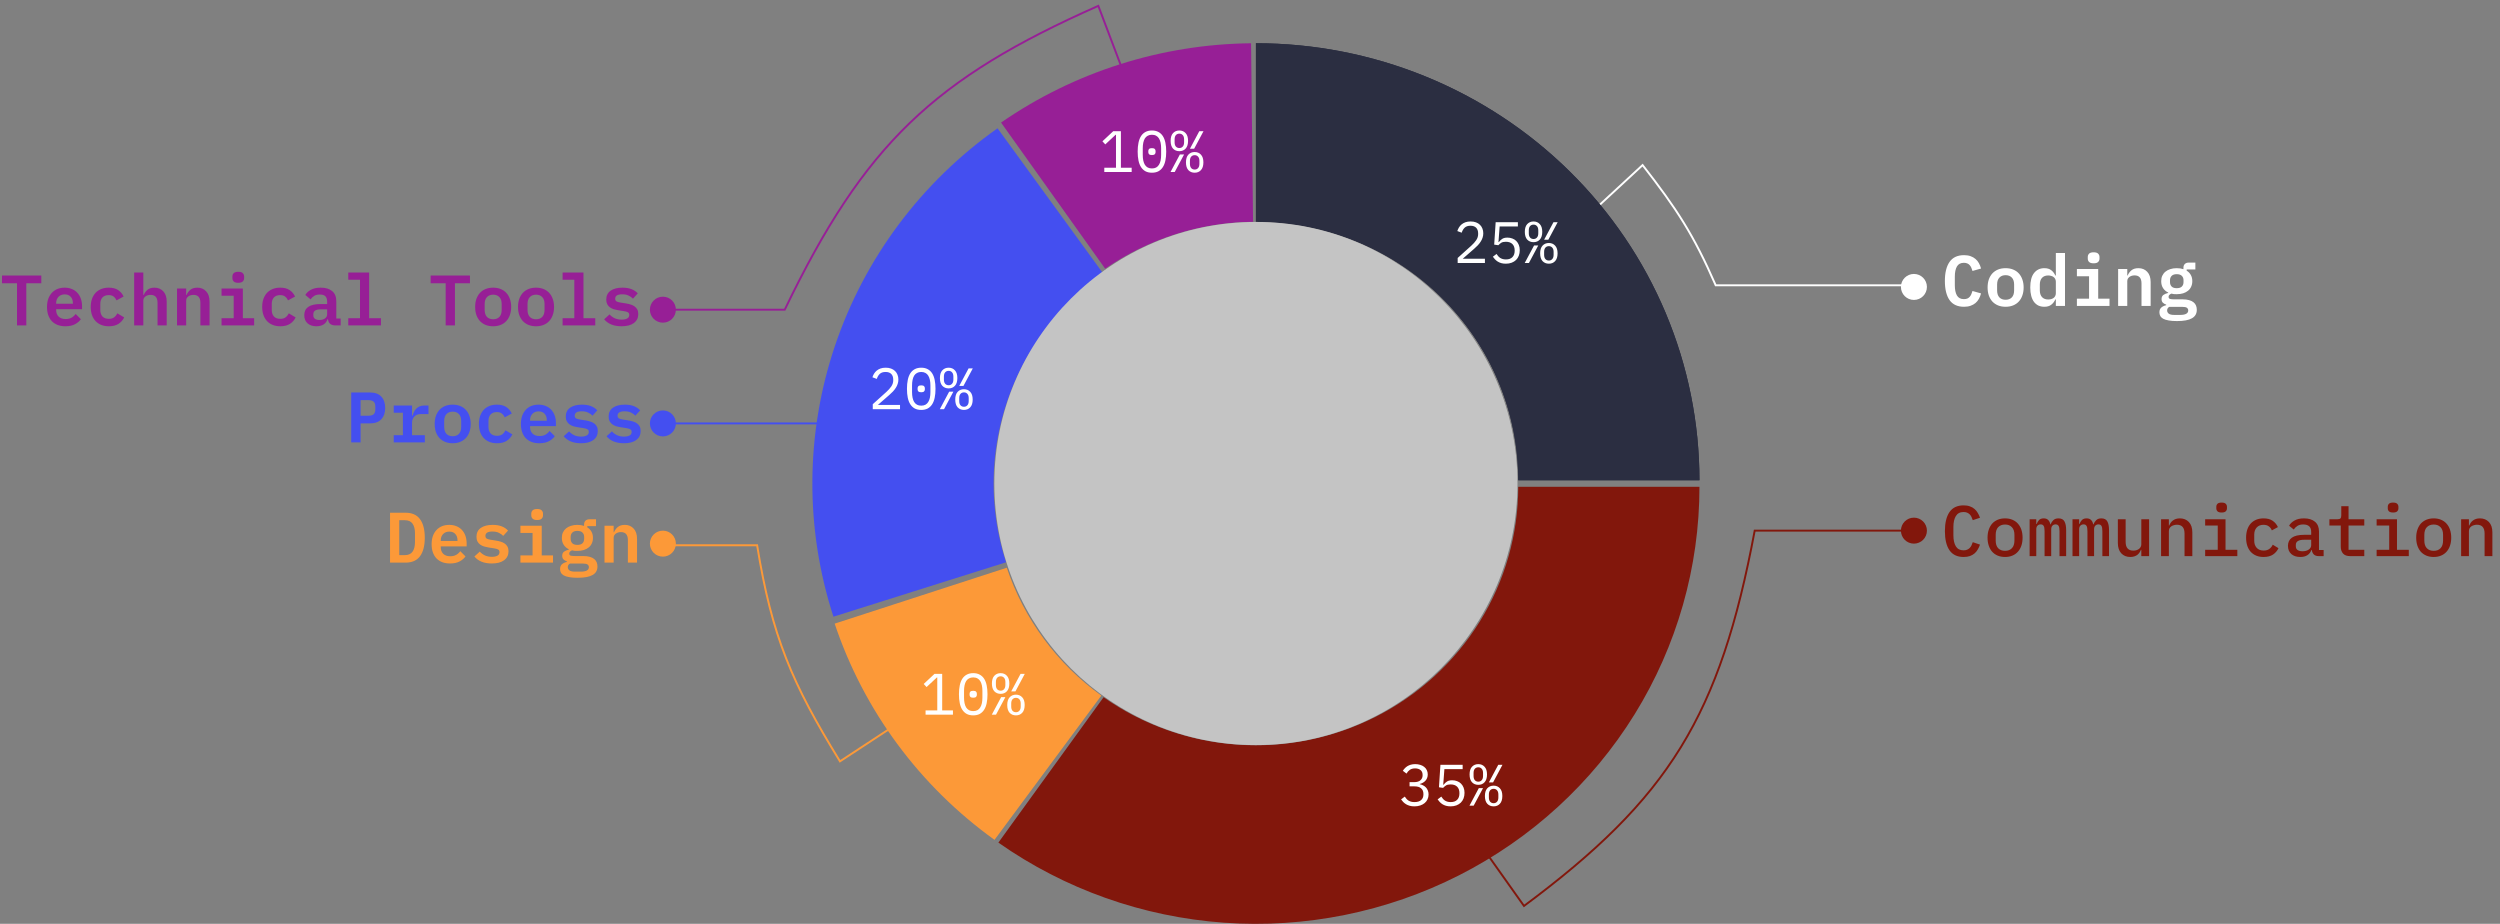 <svg viewBox="0 0 1280 473" fill="none" xmlns="http://www.w3.org/2000/svg">
    <rect x="0" y="0" width="1280" height="473" fill="#808080" stroke="none"/>
    <path d="M761.982 438.062L780.283 463.849C854.564 408.641 880.615 366.631 898.407 271.69H979.929" stroke="#82170C" strokeWidth="3.327"/>
    <path d="M1005.38 285.174C1002.13 285.174 999.716 284.027 998.13 281.733C996.568 279.439 995.788 276.182 995.788 271.96C995.788 267.739 996.568 264.481 998.13 262.188C999.716 259.894 1002.13 258.747 1005.38 258.747C1006.62 258.747 1007.7 258.918 1008.6 259.26C1009.53 259.577 1010.32 260.028 1010.98 260.614C1011.64 261.175 1012.19 261.846 1012.62 262.627C1013.09 263.383 1013.47 264.201 1013.76 265.079L1010.06 266.324C1009.87 265.738 1009.65 265.189 1009.4 264.677C1009.16 264.164 1008.85 263.725 1008.49 263.359C1008.12 262.993 1007.68 262.7 1007.17 262.48C1006.68 262.261 1006.07 262.151 1005.34 262.151C1003.53 262.151 1002.22 262.847 1001.39 264.237C1000.56 265.604 1000.14 267.458 1000.14 269.801V274.12C1000.14 276.462 1000.56 278.329 1001.39 279.72C1002.22 281.086 1003.53 281.77 1005.34 281.77C1006.07 281.77 1006.68 281.66 1007.17 281.44C1007.68 281.221 1008.12 280.928 1008.49 280.562C1008.85 280.196 1009.16 279.757 1009.4 279.244C1009.65 278.732 1009.87 278.183 1010.06 277.597L1013.76 278.841C1013.47 279.72 1013.09 280.55 1012.62 281.33C1012.19 282.087 1011.64 282.758 1010.98 283.344C1010.32 283.905 1009.53 284.356 1008.6 284.698C1007.7 285.015 1006.62 285.174 1005.38 285.174ZM1026.59 285.174C1025.2 285.174 1023.94 284.942 1022.82 284.478C1021.72 284.015 1020.78 283.356 1020 282.502C1019.25 281.648 1018.66 280.611 1018.25 279.391C1017.83 278.17 1017.62 276.804 1017.62 275.291C1017.62 273.778 1017.83 272.412 1018.25 271.192C1018.66 269.972 1019.25 268.935 1020 268.081C1020.78 267.227 1021.72 266.568 1022.82 266.104C1023.94 265.64 1025.2 265.409 1026.59 265.409C1027.98 265.409 1029.23 265.64 1030.33 266.104C1031.45 266.568 1032.39 267.227 1033.14 268.081C1033.92 268.935 1034.52 269.972 1034.94 271.192C1035.35 272.412 1035.56 273.778 1035.56 275.291C1035.56 276.804 1035.35 278.17 1034.94 279.391C1034.52 280.611 1033.92 281.648 1033.14 282.502C1032.39 283.356 1031.45 284.015 1030.33 284.478C1029.23 284.942 1027.98 285.174 1026.59 285.174ZM1026.59 282.026C1028.06 282.026 1029.22 281.587 1030.07 280.708C1030.95 279.805 1031.39 278.475 1031.39 276.719V273.864C1031.39 272.107 1030.95 270.789 1030.07 269.911C1029.22 269.008 1028.06 268.556 1026.59 268.556C1025.13 268.556 1023.96 269.008 1023.08 269.911C1022.22 270.789 1021.8 272.107 1021.8 273.864V276.719C1021.8 278.475 1022.22 279.805 1023.08 280.708C1023.96 281.587 1025.13 282.026 1026.59 282.026ZM1039.17 284.734V265.848H1042.57V268.3H1042.76C1043.05 267.495 1043.46 266.812 1044 266.25C1044.56 265.689 1045.35 265.409 1046.38 265.409C1047.38 265.409 1048.15 265.689 1048.69 266.25C1049.25 266.787 1049.6 267.532 1049.75 268.483H1049.89C1050.23 267.629 1050.71 266.909 1051.32 266.324C1051.93 265.714 1052.81 265.409 1053.96 265.409C1055.42 265.409 1056.43 265.921 1056.99 266.946C1057.58 267.971 1057.87 269.471 1057.87 271.448V284.734H1054.47V271.96C1054.47 270.643 1054.31 269.74 1053.99 269.252C1053.68 268.739 1053.16 268.483 1052.46 268.483C1051.82 268.483 1051.28 268.703 1050.84 269.142C1050.43 269.557 1050.22 270.191 1050.22 271.045V284.734H1046.82V271.96C1046.82 270.643 1046.66 269.74 1046.34 269.252C1046.05 268.739 1045.55 268.483 1044.84 268.483C1044.18 268.483 1043.63 268.703 1043.19 269.142C1042.78 269.557 1042.57 270.191 1042.57 271.045V284.734H1039.17ZM1061.12 284.734V265.848H1064.52V268.3H1064.7C1065 267.495 1065.41 266.812 1065.95 266.25C1066.51 265.689 1067.3 265.409 1068.33 265.409C1069.33 265.409 1070.1 265.689 1070.63 266.25C1071.19 266.787 1071.55 267.532 1071.69 268.483H1071.84C1072.18 267.629 1072.66 266.909 1073.27 266.324C1073.88 265.714 1074.76 265.409 1075.9 265.409C1077.37 265.409 1078.38 265.921 1078.94 266.946C1079.53 267.971 1079.82 269.471 1079.82 271.448V284.734H1076.41V271.96C1076.41 270.643 1076.26 269.74 1075.94 269.252C1075.62 268.739 1075.11 268.483 1074.4 268.483C1073.77 268.483 1073.23 268.703 1072.79 269.142C1072.38 269.557 1072.17 270.191 1072.17 271.045V284.734H1068.77V271.96C1068.77 270.643 1068.61 269.74 1068.29 269.252C1068 268.739 1067.5 268.483 1066.79 268.483C1066.13 268.483 1065.58 268.703 1065.14 269.142C1064.73 269.557 1064.52 270.191 1064.52 271.045V284.734H1061.12ZM1096.35 281.513H1096.17C1095.97 282.001 1095.71 282.477 1095.4 282.941C1095.1 283.38 1094.74 283.771 1094.3 284.112C1093.86 284.429 1093.35 284.686 1092.76 284.881C1092.18 285.076 1091.49 285.174 1090.71 285.174C1088.81 285.174 1087.27 284.551 1086.1 283.307C1084.93 282.062 1084.34 280.293 1084.34 278V265.848H1088.33V277.414C1088.33 280.415 1089.64 281.916 1092.25 281.916C1092.76 281.916 1093.26 281.855 1093.75 281.733C1094.24 281.587 1094.68 281.379 1095.07 281.111C1095.46 280.842 1095.76 280.513 1095.98 280.123C1096.23 279.708 1096.35 279.22 1096.35 278.658V265.848H1100.34V284.734H1096.35V281.513ZM1106.47 284.734V265.848H1110.46V269.069H1110.65C1110.84 268.581 1111.08 268.117 1111.38 267.678C1111.69 267.214 1112.07 266.824 1112.51 266.507C1112.95 266.165 1113.46 265.897 1114.05 265.701C1114.64 265.506 1115.32 265.409 1116.1 265.409C1118 265.409 1119.54 266.031 1120.71 267.275C1121.88 268.52 1122.47 270.289 1122.47 272.583V284.734H1118.48V273.168C1118.48 270.167 1117.17 268.666 1114.56 268.666C1114.05 268.666 1113.55 268.739 1113.06 268.886C1112.57 269.008 1112.13 269.203 1111.74 269.471C1111.35 269.74 1111.04 270.081 1110.79 270.496C1110.57 270.911 1110.46 271.387 1110.46 271.924V284.734H1106.47ZM1137.5 262.407C1136.47 262.407 1135.75 262.2 1135.34 261.785C1134.95 261.37 1134.75 260.858 1134.75 260.248V259.479C1134.75 258.869 1134.95 258.357 1135.34 257.942C1135.75 257.527 1136.46 257.32 1137.46 257.32C1138.49 257.32 1139.19 257.527 1139.58 257.942C1140 258.357 1140.21 258.869 1140.21 259.479V260.248C1140.21 260.858 1140 261.37 1139.58 261.785C1139.19 262.2 1138.5 262.407 1137.5 262.407ZM1129.04 281.513H1135.48V269.069H1129.04V265.848H1139.47V281.513H1145.51V284.734H1129.04V281.513ZM1158.97 285.174C1157.55 285.174 1156.28 284.942 1155.16 284.478C1154.06 284.015 1153.12 283.356 1152.34 282.502C1151.59 281.648 1151 280.611 1150.59 279.391C1150.2 278.17 1150 276.804 1150 275.291C1150 273.778 1150.2 272.412 1150.59 271.192C1151 269.972 1151.59 268.935 1152.34 268.081C1153.12 267.227 1154.06 266.568 1155.16 266.104C1156.28 265.64 1157.54 265.409 1158.93 265.409C1160.88 265.409 1162.45 265.823 1163.62 266.653C1164.81 267.483 1165.7 268.556 1166.29 269.874L1163.18 271.558C1162.84 270.679 1162.31 269.984 1161.6 269.471C1160.92 268.959 1160.03 268.703 1158.93 268.703C1157.42 268.703 1156.25 269.166 1155.42 270.094C1154.59 270.997 1154.17 272.204 1154.17 273.717V276.865C1154.17 278.353 1154.59 279.561 1155.42 280.489C1156.25 281.416 1157.44 281.879 1159 281.879C1160.18 281.879 1161.13 281.611 1161.86 281.074C1162.62 280.537 1163.21 279.805 1163.65 278.878L1166.58 280.672C1165.97 281.989 1165.04 283.075 1163.8 283.929C1162.55 284.759 1160.94 285.174 1158.97 285.174ZM1187.25 284.734C1186.1 284.734 1185.23 284.442 1184.65 283.856C1184.09 283.27 1183.75 282.502 1183.62 281.55H1183.44C1183.07 282.697 1182.4 283.588 1181.43 284.222C1180.48 284.856 1179.26 285.174 1177.77 285.174C1175.84 285.174 1174.3 284.673 1173.16 283.673C1172.01 282.648 1171.43 281.245 1171.43 279.464C1171.43 277.634 1172.11 276.243 1173.45 275.291C1174.81 274.315 1176.9 273.827 1179.71 273.827H1183.33V272.363C1183.33 269.801 1181.98 268.52 1179.27 268.52C1178.05 268.52 1177.06 268.764 1176.3 269.252C1175.55 269.715 1174.91 270.338 1174.4 271.119L1172.02 269.179C1172.56 268.154 1173.46 267.275 1174.73 266.543C1176 265.787 1177.63 265.409 1179.63 265.409C1182.02 265.409 1183.9 265.982 1185.27 267.129C1186.64 268.276 1187.32 269.935 1187.32 272.107V281.587H1189.7V284.734H1187.25ZM1178.9 282.245C1180.19 282.245 1181.26 281.953 1182.09 281.367C1182.92 280.781 1183.33 280.025 1183.33 279.098V276.353H1179.78C1176.9 276.353 1175.46 277.219 1175.46 278.951V279.683C1175.46 280.537 1175.77 281.184 1176.38 281.623C1176.99 282.038 1177.83 282.245 1178.9 282.245ZM1203.3 284.734C1201.64 284.734 1200.42 284.295 1199.64 283.417C1198.86 282.514 1198.47 281.355 1198.47 279.94V269.069H1192.65V265.848H1196.79C1197.49 265.848 1197.99 265.714 1198.29 265.445C1198.58 265.152 1198.73 264.64 1198.73 263.908V259.186H1202.46V265.848H1210.51V269.069H1202.46V281.513H1210.51V284.734H1203.3ZM1225.28 262.407C1224.26 262.407 1223.54 262.2 1223.12 261.785C1222.73 261.37 1222.54 260.858 1222.54 260.248V259.479C1222.54 258.869 1222.73 258.357 1223.12 257.942C1223.54 257.527 1224.25 257.32 1225.25 257.32C1226.27 257.32 1226.98 257.527 1227.37 257.942C1227.79 258.357 1227.99 258.869 1227.99 259.479V260.248C1227.99 260.858 1227.79 261.37 1227.37 261.785C1226.98 262.2 1226.28 262.407 1225.28 262.407ZM1216.83 281.513H1223.27V269.069H1216.83V265.848H1227.26V281.513H1233.3V284.734H1216.83V281.513ZM1246.06 285.174C1244.67 285.174 1243.41 284.942 1242.29 284.478C1241.19 284.015 1240.25 283.356 1239.47 282.502C1238.71 281.648 1238.13 280.611 1237.71 279.391C1237.3 278.17 1237.09 276.804 1237.09 275.291C1237.09 273.778 1237.3 272.412 1237.71 271.192C1238.13 269.972 1238.71 268.935 1239.47 268.081C1240.25 267.227 1241.19 266.568 1242.29 266.104C1243.41 265.64 1244.67 265.409 1246.06 265.409C1247.45 265.409 1248.69 265.64 1249.79 266.104C1250.92 266.568 1251.85 267.227 1252.61 268.081C1253.39 268.935 1253.99 269.972 1254.4 271.192C1254.82 272.412 1255.03 273.778 1255.03 275.291C1255.03 276.804 1254.82 278.17 1254.4 279.391C1253.99 280.611 1253.39 281.648 1252.61 282.502C1251.85 283.356 1250.92 284.015 1249.79 284.478C1248.69 284.942 1247.45 285.174 1246.06 285.174ZM1246.06 282.026C1247.52 282.026 1248.68 281.587 1249.54 280.708C1250.42 279.805 1250.85 278.475 1250.85 276.719V273.864C1250.85 272.107 1250.42 270.789 1249.54 269.911C1248.68 269.008 1247.52 268.556 1246.06 268.556C1244.6 268.556 1243.42 269.008 1242.55 269.911C1241.69 270.789 1241.26 272.107 1241.26 273.864V276.719C1241.26 278.475 1241.69 279.805 1242.55 280.708C1243.42 281.587 1244.6 282.026 1246.06 282.026ZM1260.1 284.734V265.848H1264.09V269.069H1264.27C1264.47 268.581 1264.71 268.117 1265.01 267.678C1265.32 267.214 1265.7 266.824 1266.14 266.507C1266.58 266.165 1267.09 265.897 1267.68 265.701C1268.26 265.506 1268.95 265.409 1269.73 265.409C1271.63 265.409 1273.17 266.031 1274.34 267.275C1275.51 268.52 1276.1 270.289 1276.1 272.583V284.734H1272.11V273.168C1272.11 270.167 1270.8 268.666 1268.19 268.666C1267.68 268.666 1267.18 268.739 1266.69 268.886C1266.2 269.008 1265.76 269.203 1265.37 269.471C1264.98 269.74 1264.66 270.081 1264.42 270.496C1264.2 270.911 1264.09 271.387 1264.09 271.924V284.734H1260.1Z" fill="#82170C"/>
    <circle cx="979.929" cy="271.69" r="6.655" fill="#82170C"/>
    <path d="M420.92 216.788H343.558" stroke="#444FF0" strokeWidth="3.327"/>
    <path d="M179.831 226.505V200.956H189.531C192.02 200.956 193.923 201.664 195.241 203.079C196.558 204.495 197.217 206.422 197.217 208.862C197.217 211.303 196.558 213.23 195.241 214.646C193.923 216.061 192.02 216.768 189.531 216.768H184.626V226.505H179.831ZM184.626 212.852H188.543C189.836 212.852 190.763 212.596 191.324 212.083C191.885 211.547 192.166 210.705 192.166 209.558V208.167C192.166 207.02 191.885 206.191 191.324 205.678C190.763 205.141 189.836 204.873 188.543 204.873H184.626V212.852ZM201.595 222.808H206.28V211.315H201.595V207.618H210.965V212.779H211.258C211.429 212.12 211.661 211.486 211.953 210.876C212.271 210.241 212.661 209.692 213.125 209.228C213.613 208.74 214.198 208.35 214.881 208.057C215.565 207.764 216.382 207.618 217.334 207.618H219.384V212.01H215.504C214.088 212.01 212.978 212.425 212.173 213.255C211.368 214.084 210.965 215.146 210.965 216.439V222.808H217.517V226.505H201.595V222.808ZM231.777 226.944C230.338 226.944 229.044 226.712 227.897 226.248C226.775 225.785 225.811 225.126 225.006 224.272C224.225 223.418 223.615 222.381 223.176 221.161C222.761 219.941 222.554 218.574 222.554 217.061C222.554 215.548 222.761 214.182 223.176 212.962C223.615 211.742 224.225 210.705 225.006 209.851C225.811 208.997 226.775 208.338 227.897 207.874C229.044 207.411 230.338 207.179 231.777 207.179C233.192 207.179 234.474 207.411 235.62 207.874C236.767 208.338 237.731 208.997 238.512 209.851C239.317 210.705 239.927 211.742 240.342 212.962C240.781 214.182 241.001 215.548 241.001 217.061C241.001 218.574 240.781 219.941 240.342 221.161C239.927 222.381 239.317 223.418 238.512 224.272C237.731 225.126 236.767 225.785 235.62 226.248C234.474 226.712 233.192 226.944 231.777 226.944ZM231.777 223.357C233.119 223.357 234.181 222.954 234.962 222.149C235.742 221.319 236.133 220.111 236.133 218.525V215.597C236.133 214.011 235.742 212.815 234.962 212.01C234.181 211.181 233.119 210.766 231.777 210.766C230.435 210.766 229.374 211.181 228.593 212.01C227.812 212.815 227.422 214.011 227.422 215.597V218.525C227.422 220.111 227.812 221.319 228.593 222.149C229.374 222.954 230.435 223.357 231.777 223.357ZM254.456 226.944C253.016 226.944 251.723 226.712 250.576 226.248C249.429 225.785 248.453 225.126 247.648 224.272C246.867 223.418 246.257 222.381 245.818 221.161C245.403 219.941 245.196 218.574 245.196 217.061C245.196 215.548 245.403 214.182 245.818 212.962C246.257 211.742 246.867 210.705 247.648 209.851C248.453 208.997 249.417 208.338 250.54 207.874C251.686 207.411 252.98 207.179 254.419 207.179C256.42 207.179 258.031 207.594 259.251 208.423C260.471 209.253 261.398 210.351 262.033 211.717L258.409 213.694C258.067 212.889 257.579 212.242 256.945 211.754C256.335 211.242 255.493 210.985 254.419 210.985C253.029 210.985 251.955 211.388 251.198 212.193C250.466 212.998 250.1 214.097 250.1 215.487V218.635C250.1 220.002 250.466 221.1 251.198 221.929C251.955 222.735 253.053 223.137 254.493 223.137C255.615 223.137 256.506 222.881 257.165 222.369C257.848 221.856 258.397 221.173 258.812 220.319L262.325 222.405C261.691 223.747 260.727 224.845 259.434 225.699C258.165 226.529 256.506 226.944 254.456 226.944ZM276.11 226.944C274.597 226.944 273.255 226.712 272.084 226.248C270.913 225.785 269.924 225.126 269.119 224.272C268.338 223.418 267.74 222.393 267.326 221.197C266.911 219.977 266.703 218.611 266.703 217.098C266.703 215.561 266.911 214.182 267.326 212.962C267.765 211.742 268.375 210.705 269.156 209.851C269.936 208.997 270.876 208.338 271.974 207.874C273.096 207.411 274.353 207.179 275.744 207.179C277.11 207.179 278.343 207.411 279.441 207.874C280.539 208.313 281.466 208.948 282.222 209.778C283.003 210.607 283.601 211.608 284.016 212.779C284.431 213.95 284.638 215.243 284.638 216.659V218.196H271.388V218.672C271.388 220.038 271.815 221.148 272.669 222.002C273.523 222.832 274.719 223.247 276.256 223.247C277.428 223.247 278.428 223.015 279.258 222.552C280.112 222.064 280.819 221.429 281.381 220.648L284.053 223.32C283.369 224.321 282.369 225.175 281.051 225.882C279.758 226.59 278.111 226.944 276.11 226.944ZM275.781 210.619C274.463 210.619 273.401 211.034 272.596 211.864C271.791 212.693 271.388 213.792 271.388 215.158V215.414H279.953V215.085C279.953 213.718 279.575 212.632 278.818 211.827C278.086 211.022 277.074 210.619 275.781 210.619ZM297.544 226.944C295.47 226.944 293.677 226.627 292.164 225.992C290.651 225.333 289.468 224.455 288.613 223.357L291.359 220.868C292.139 221.722 293.03 222.381 294.031 222.844C295.055 223.308 296.239 223.54 297.581 223.54C298.752 223.54 299.692 223.345 300.399 222.954C301.107 222.564 301.461 221.966 301.461 221.161C301.461 220.477 301.217 220.014 300.729 219.77C300.265 219.526 299.643 219.343 298.862 219.221L295.824 218.745C295.043 218.623 294.275 218.452 293.518 218.233C292.786 217.989 292.127 217.659 291.542 217.244C290.98 216.829 290.529 216.305 290.187 215.67C289.846 215.012 289.675 214.219 289.675 213.291C289.675 211.315 290.407 209.802 291.871 208.753C293.36 207.703 295.397 207.179 297.984 207.179C299.814 207.179 301.363 207.435 302.632 207.947C303.925 208.46 304.987 209.18 305.816 210.107L303.364 212.815C302.827 212.23 302.107 211.717 301.204 211.278C300.326 210.815 299.204 210.583 297.837 210.583C295.446 210.583 294.25 211.327 294.25 212.815C294.25 213.499 294.494 213.975 294.982 214.243C295.47 214.487 296.105 214.67 296.885 214.792L299.887 215.268C300.692 215.39 301.461 215.573 302.193 215.817C302.949 216.036 303.608 216.354 304.169 216.768C304.755 217.183 305.218 217.708 305.56 218.342C305.902 218.977 306.073 219.758 306.073 220.685C306.073 222.637 305.316 224.174 303.803 225.297C302.315 226.395 300.228 226.944 297.544 226.944ZM319.491 226.944C317.417 226.944 315.623 226.627 314.111 225.992C312.598 225.333 311.414 224.455 310.56 223.357L313.305 220.868C314.086 221.722 314.977 222.381 315.977 222.844C317.002 223.308 318.186 223.54 319.528 223.54C320.699 223.54 321.638 223.345 322.346 222.954C323.054 222.564 323.407 221.966 323.407 221.161C323.407 220.477 323.163 220.014 322.675 219.77C322.212 219.526 321.59 219.343 320.809 219.221L317.771 218.745C316.99 218.623 316.221 218.452 315.465 218.233C314.733 217.989 314.074 217.659 313.488 217.244C312.927 216.829 312.476 216.305 312.134 215.67C311.792 215.012 311.622 214.219 311.622 213.291C311.622 211.315 312.354 209.802 313.818 208.753C315.306 207.703 317.344 207.179 319.93 207.179C321.76 207.179 323.31 207.435 324.579 207.947C325.872 208.46 326.933 209.18 327.763 210.107L325.311 212.815C324.774 212.23 324.054 211.717 323.151 211.278C322.273 210.815 321.15 210.583 319.784 210.583C317.393 210.583 316.197 211.327 316.197 212.815C316.197 213.499 316.441 213.975 316.929 214.243C317.417 214.487 318.051 214.67 318.832 214.792L321.834 215.268C322.639 215.39 323.407 215.573 324.139 215.817C324.896 216.036 325.555 216.354 326.116 216.768C326.702 217.183 327.165 217.708 327.507 218.342C327.848 218.977 328.019 219.758 328.019 220.685C328.019 222.637 327.263 224.174 325.75 225.297C324.261 226.395 322.175 226.944 319.491 226.944Z" fill="#444FF0"/>
    <circle cx="339.398" cy="216.788" r="6.655" fill="#444FF0"/>
    <path d="M456.69 372.345L430.071 389.814C405.478 349.805 395.209 325.974 387.646 279.177H344.389" stroke="#FC9938" strokeWidth="3.327"/>
    <path d="M199.699 262.514H207.641C210.96 262.514 213.425 263.612 215.035 265.808C216.67 268.004 217.487 271.164 217.487 275.288C217.487 279.436 216.67 282.608 215.035 284.804C213.425 286.976 210.96 288.062 207.641 288.062H199.699V262.514ZM207.312 284.219C209.069 284.219 210.362 283.645 211.192 282.499C212.046 281.352 212.473 279.68 212.473 277.484V273.055C212.473 270.884 212.046 269.224 211.192 268.077C210.362 266.931 209.069 266.357 207.312 266.357H204.42V284.219H207.312ZM230.393 288.501C228.881 288.501 227.539 288.269 226.367 287.806C225.196 287.342 224.208 286.683 223.403 285.829C222.622 284.975 222.024 283.95 221.609 282.755C221.194 281.535 220.987 280.168 220.987 278.655C220.987 277.118 221.194 275.739 221.609 274.519C222.048 273.299 222.658 272.262 223.439 271.408C224.22 270.554 225.159 269.895 226.257 269.432C227.38 268.968 228.637 268.736 230.027 268.736C231.394 268.736 232.626 268.968 233.724 269.432C234.822 269.871 235.749 270.505 236.506 271.335C237.287 272.165 237.885 273.165 238.299 274.336C238.714 275.508 238.922 276.801 238.922 278.216V279.753H225.672V280.229C225.672 281.596 226.099 282.706 226.953 283.56C227.807 284.39 229.003 284.804 230.54 284.804C231.711 284.804 232.712 284.573 233.541 284.109C234.395 283.621 235.103 282.987 235.664 282.206L238.336 284.878C237.653 285.878 236.652 286.732 235.335 287.44C234.041 288.147 232.394 288.501 230.393 288.501ZM230.064 272.177C228.746 272.177 227.685 272.592 226.88 273.421C226.074 274.251 225.672 275.349 225.672 276.715V276.972H234.237V276.642C234.237 275.276 233.858 274.19 233.102 273.385C232.37 272.579 231.357 272.177 230.064 272.177ZM251.828 288.501C249.754 288.501 247.96 288.184 246.447 287.55C244.934 286.891 243.751 286.012 242.897 284.914L245.642 282.425C246.423 283.279 247.314 283.938 248.314 284.402C249.339 284.865 250.522 285.097 251.864 285.097C253.036 285.097 253.975 284.902 254.683 284.512C255.39 284.121 255.744 283.523 255.744 282.718C255.744 282.035 255.5 281.571 255.012 281.327C254.549 281.083 253.926 280.9 253.145 280.778L250.107 280.302C249.327 280.18 248.558 280.01 247.802 279.79C247.07 279.546 246.411 279.217 245.825 278.802C245.264 278.387 244.812 277.862 244.471 277.228C244.129 276.569 243.958 275.776 243.958 274.849C243.958 272.872 244.69 271.359 246.155 270.31C247.643 269.261 249.68 268.736 252.267 268.736C254.097 268.736 255.647 268.992 256.915 269.505C258.209 270.017 259.27 270.737 260.1 271.664L257.647 274.373C257.111 273.787 256.391 273.275 255.488 272.836C254.61 272.372 253.487 272.14 252.121 272.14C249.729 272.14 248.534 272.884 248.534 274.373C248.534 275.056 248.778 275.532 249.266 275.8C249.754 276.044 250.388 276.227 251.169 276.349L254.17 276.825C254.976 276.947 255.744 277.13 256.476 277.374C257.233 277.594 257.891 277.911 258.453 278.326C259.038 278.741 259.502 279.265 259.844 279.9C260.185 280.534 260.356 281.315 260.356 282.242C260.356 284.194 259.6 285.732 258.087 286.854C256.598 287.952 254.512 288.501 251.828 288.501ZM275.019 266.247C273.921 266.247 273.14 266.016 272.676 265.552C272.237 265.088 272.018 264.527 272.018 263.868V262.99C272.018 262.331 272.237 261.77 272.676 261.306C273.14 260.842 273.921 260.611 275.019 260.611C276.117 260.611 276.886 260.842 277.325 261.306C277.789 261.77 278.02 262.331 278.02 262.99V263.868C278.02 264.527 277.789 265.088 277.325 265.552C276.886 266.016 276.117 266.247 275.019 266.247ZM266.454 284.365H272.676V272.872H266.454V269.175H277.362V284.365H283.145V288.062H266.454V284.365ZM305.897 290.039C305.897 292.015 305.067 293.467 303.408 294.394C301.773 295.346 299.211 295.822 295.721 295.822C294.013 295.822 292.586 295.712 291.439 295.492C290.292 295.297 289.365 295.004 288.657 294.614C287.974 294.223 287.486 293.747 287.193 293.186C286.9 292.649 286.754 292.039 286.754 291.356C286.754 290.307 287.059 289.502 287.669 288.94C288.279 288.379 289.133 287.964 290.231 287.696V287.403C289.499 287.159 288.913 286.818 288.474 286.378C288.059 285.939 287.852 285.329 287.852 284.548C287.852 283.621 288.157 282.926 288.767 282.462C289.401 281.998 290.231 281.645 291.256 281.4V281.217C290.133 280.681 289.255 279.924 288.621 278.948C287.986 277.972 287.669 276.789 287.669 275.398C287.669 274.349 287.852 273.421 288.218 272.616C288.608 271.786 289.145 271.091 289.828 270.53C290.536 269.944 291.378 269.505 292.354 269.212C293.33 268.895 294.416 268.736 295.612 268.736C296.88 268.736 298.027 268.907 299.052 269.249V268.443C299.052 267.711 299.284 267.101 299.748 266.613C300.236 266.125 300.907 265.881 301.761 265.881H305.165V269.395H300.699V270.017C301.626 270.579 302.334 271.311 302.822 272.213C303.334 273.092 303.591 274.153 303.591 275.398C303.591 276.447 303.395 277.386 303.005 278.216C302.639 279.046 302.102 279.741 301.395 280.302C300.711 280.864 299.87 281.303 298.869 281.62C297.893 281.913 296.807 282.059 295.612 282.059C295.123 282.059 294.648 282.047 294.184 282.023C293.745 281.974 293.318 281.889 292.903 281.767C292.561 281.889 292.232 282.084 291.915 282.352C291.598 282.621 291.439 282.974 291.439 283.414C291.439 283.999 291.72 284.365 292.281 284.512C292.842 284.634 293.513 284.695 294.294 284.695H298.576C299.894 284.695 301.016 284.829 301.944 285.097C302.871 285.341 303.627 285.707 304.213 286.195C304.799 286.659 305.226 287.22 305.494 287.879C305.762 288.538 305.897 289.258 305.897 290.039ZM301.504 290.368C301.504 289.807 301.273 289.355 300.809 289.014C300.37 288.696 299.54 288.538 298.32 288.538H291.805C291.073 288.953 290.707 289.563 290.707 290.368C290.707 291.027 290.975 291.576 291.512 292.015C292.073 292.454 293.013 292.674 294.33 292.674H297.368C300.126 292.674 301.504 291.905 301.504 290.368ZM295.612 278.985C296.807 278.985 297.686 278.704 298.247 278.143C298.808 277.557 299.089 276.801 299.089 275.874V274.922C299.089 273.995 298.808 273.25 298.247 272.689C297.686 272.104 296.807 271.811 295.612 271.811C294.44 271.811 293.574 272.104 293.013 272.689C292.452 273.25 292.171 273.995 292.171 274.922V275.874C292.171 276.801 292.452 277.557 293.013 278.143C293.574 278.704 294.44 278.985 295.612 278.985ZM309.506 288.062V269.175H314.191V272.506H314.374C314.789 271.481 315.423 270.603 316.277 269.871C317.156 269.114 318.364 268.736 319.901 268.736C321.755 268.736 323.256 269.359 324.403 270.603C325.574 271.823 326.16 273.58 326.16 275.874V288.062H321.475V276.532C321.475 273.8 320.291 272.433 317.924 272.433C317.436 272.433 316.973 272.494 316.533 272.616C316.094 272.738 315.692 272.933 315.326 273.202C314.984 273.446 314.703 273.751 314.484 274.117C314.289 274.483 314.191 274.922 314.191 275.434V288.062H309.506Z" fill="#FC9938"/>
    <circle cx="339.398" cy="278.345" r="6.655" fill="#FC9938"/>
    <path d="M1005.59 157.068C1002.24 157.068 999.767 155.921 998.157 153.627C996.57 151.333 995.777 148.076 995.777 143.854C995.777 139.657 996.57 136.412 998.157 134.118C999.767 131.8 1002.24 130.641 1005.59 130.641C1006.86 130.641 1007.97 130.812 1008.92 131.154C1009.89 131.495 1010.74 131.971 1011.44 132.581C1012.15 133.167 1012.74 133.887 1013.2 134.741C1013.66 135.57 1014.03 136.485 1014.3 137.486L1009.91 138.73C1009.73 138.145 1009.54 137.595 1009.32 137.083C1009.1 136.571 1008.82 136.131 1008.48 135.765C1008.16 135.375 1007.76 135.082 1007.27 134.887C1006.78 134.667 1006.2 134.558 1005.51 134.558C1003.85 134.558 1002.66 135.192 1001.93 136.461C1001.22 137.73 1000.87 139.462 1000.87 141.658V146.051C1000.87 148.247 1001.22 149.979 1001.93 151.248C1002.66 152.517 1003.85 153.151 1005.51 153.151C1006.2 153.151 1006.78 153.054 1007.27 152.858C1007.76 152.639 1008.16 152.346 1008.48 151.98C1008.82 151.59 1009.1 151.138 1009.32 150.626C1009.54 150.113 1009.73 149.564 1009.91 148.979L1014.3 150.223C1014.03 151.224 1013.66 152.151 1013.2 153.005C1012.74 153.834 1012.15 154.554 1011.44 155.164C1010.74 155.75 1009.89 156.214 1008.92 156.555C1007.97 156.897 1006.86 157.068 1005.59 157.068ZM1026.87 157.068C1025.43 157.068 1024.14 156.836 1022.99 156.372C1021.87 155.909 1020.91 155.25 1020.1 154.396C1019.32 153.542 1018.71 152.505 1018.27 151.285C1017.86 150.065 1017.65 148.698 1017.65 147.185C1017.65 145.672 1017.86 144.306 1018.27 143.086C1018.71 141.866 1019.32 140.829 1020.1 139.975C1020.91 139.121 1021.87 138.462 1022.99 137.998C1024.14 137.534 1025.43 137.303 1026.87 137.303C1028.29 137.303 1029.57 137.534 1030.72 137.998C1031.86 138.462 1032.83 139.121 1033.61 139.975C1034.41 140.829 1035.02 141.866 1035.44 143.086C1035.88 144.306 1036.1 145.672 1036.1 147.185C1036.1 148.698 1035.88 150.065 1035.44 151.285C1035.02 152.505 1034.41 153.542 1033.61 154.396C1032.83 155.25 1031.86 155.909 1030.72 156.372C1029.57 156.836 1028.29 157.068 1026.87 157.068ZM1026.87 153.481C1028.22 153.481 1029.28 153.078 1030.06 152.273C1030.84 151.443 1031.23 150.235 1031.23 148.649V145.721C1031.23 144.135 1030.84 142.939 1030.06 142.134C1029.28 141.304 1028.22 140.89 1026.87 140.89C1025.53 140.89 1024.47 141.304 1023.69 142.134C1022.91 142.939 1022.52 144.135 1022.52 145.721V148.649C1022.52 150.235 1022.91 151.443 1023.69 152.273C1024.47 153.078 1025.53 153.481 1026.87 153.481ZM1052.59 153.298H1052.34C1051.82 154.445 1051.12 155.36 1050.21 156.043C1049.33 156.726 1048.16 157.068 1046.7 157.068C1045.62 157.068 1044.64 156.872 1043.73 156.482C1042.86 156.067 1042.1 155.457 1041.46 154.652C1040.83 153.822 1040.34 152.785 1040 151.541C1039.66 150.296 1039.49 148.844 1039.49 147.185C1039.49 143.867 1040.15 141.39 1041.46 139.755C1042.78 138.12 1044.53 137.303 1046.7 137.303C1048.16 137.303 1049.33 137.644 1050.21 138.328C1051.12 139.011 1051.82 139.926 1052.34 141.073H1052.59V129.543H1057.28V156.628H1052.59V153.298ZM1048.67 153.334C1049.21 153.334 1049.71 153.273 1050.18 153.151C1050.66 153.005 1051.08 152.81 1051.42 152.566C1051.79 152.297 1052.07 151.968 1052.26 151.577C1052.48 151.163 1052.59 150.687 1052.59 150.15V144.22C1052.59 143.684 1052.48 143.22 1052.26 142.83C1052.07 142.415 1051.79 142.085 1051.42 141.841C1051.08 141.573 1050.66 141.378 1050.18 141.256C1049.71 141.109 1049.21 141.036 1048.67 141.036C1047.31 141.036 1046.25 141.451 1045.49 142.281C1044.76 143.11 1044.39 144.245 1044.39 145.684V148.686C1044.39 150.126 1044.76 151.26 1045.49 152.09C1046.25 152.919 1047.31 153.334 1048.67 153.334ZM1071.94 134.814C1070.84 134.814 1070.06 134.582 1069.6 134.118C1069.16 133.655 1068.94 133.093 1068.94 132.435V131.556C1068.94 130.897 1069.16 130.336 1069.6 129.873C1070.06 129.409 1070.84 129.177 1071.94 129.177C1073.04 129.177 1073.81 129.409 1074.25 129.873C1074.71 130.336 1074.94 130.897 1074.94 131.556V132.435C1074.94 133.093 1074.71 133.655 1074.25 134.118C1073.81 134.582 1073.04 134.814 1071.94 134.814ZM1063.37 152.932H1069.6V141.439H1063.37V137.742H1074.28V152.932H1080.07V156.628H1063.37V152.932ZM1084.48 156.628V137.742H1089.16V141.073H1089.35C1089.76 140.048 1090.4 139.169 1091.25 138.437C1092.13 137.681 1093.34 137.303 1094.87 137.303C1096.73 137.303 1098.23 137.925 1099.38 139.169C1100.55 140.389 1101.13 142.146 1101.13 144.44V156.628H1096.45V145.099C1096.45 142.366 1095.26 140.999 1092.9 140.999C1092.41 140.999 1091.95 141.06 1091.51 141.182C1091.07 141.304 1090.67 141.5 1090.3 141.768C1089.96 142.012 1089.68 142.317 1089.46 142.683C1089.26 143.049 1089.16 143.488 1089.16 144.001V156.628H1084.48ZM1124.76 158.605C1124.76 160.581 1123.93 162.033 1122.27 162.961C1120.64 163.912 1118.08 164.388 1114.59 164.388C1112.88 164.388 1111.45 164.278 1110.31 164.059C1109.16 163.863 1108.23 163.571 1107.52 163.18C1106.84 162.79 1106.35 162.314 1106.06 161.753C1105.77 161.216 1105.62 160.606 1105.62 159.923C1105.62 158.873 1105.93 158.068 1106.54 157.507C1107.15 156.946 1108 156.531 1109.1 156.262V155.97C1108.37 155.726 1107.78 155.384 1107.34 154.945C1106.93 154.506 1106.72 153.895 1106.72 153.115C1106.72 152.187 1107.02 151.492 1107.63 151.028C1108.27 150.565 1109.1 150.211 1110.12 149.967V149.784C1109 149.247 1108.12 148.491 1107.49 147.515C1106.85 146.539 1106.54 145.355 1106.54 143.964C1106.54 142.915 1106.72 141.988 1107.09 141.182C1107.48 140.353 1108.01 139.657 1108.7 139.096C1109.4 138.511 1110.25 138.071 1111.22 137.779C1112.2 137.461 1113.28 137.303 1114.48 137.303C1115.75 137.303 1116.89 137.473 1117.92 137.815V137.01C1117.92 136.278 1118.15 135.668 1118.61 135.18C1119.1 134.692 1119.77 134.448 1120.63 134.448H1124.03V137.962H1119.57V138.584C1120.49 139.145 1121.2 139.877 1121.69 140.78C1122.2 141.658 1122.46 142.72 1122.46 143.964C1122.46 145.013 1122.26 145.953 1121.87 146.783C1121.51 147.612 1120.97 148.308 1120.26 148.869C1119.58 149.43 1118.74 149.869 1117.74 150.187C1116.76 150.479 1115.67 150.626 1114.48 150.626C1113.99 150.626 1113.51 150.614 1113.05 150.589C1112.61 150.54 1112.18 150.455 1111.77 150.333C1111.43 150.455 1111.1 150.65 1110.78 150.919C1110.46 151.187 1110.31 151.541 1110.31 151.98C1110.31 152.566 1110.59 152.932 1111.15 153.078C1111.71 153.2 1112.38 153.261 1113.16 153.261H1117.44C1118.76 153.261 1119.88 153.395 1120.81 153.664C1121.74 153.908 1122.49 154.274 1123.08 154.762C1123.67 155.225 1124.09 155.787 1124.36 156.445C1124.63 157.104 1124.76 157.824 1124.76 158.605ZM1120.37 158.934C1120.37 158.373 1120.14 157.922 1119.68 157.58C1119.24 157.263 1118.41 157.104 1117.19 157.104H1110.67C1109.94 157.519 1109.57 158.129 1109.57 158.934C1109.57 159.593 1109.84 160.142 1110.38 160.581C1110.94 161.021 1111.88 161.24 1113.2 161.24H1116.24C1118.99 161.24 1120.37 160.472 1120.37 158.934ZM1114.48 147.551C1115.67 147.551 1116.55 147.271 1117.11 146.709C1117.68 146.124 1117.96 145.367 1117.96 144.44V143.488C1117.96 142.561 1117.68 141.817 1117.11 141.256C1116.55 140.67 1115.67 140.377 1114.48 140.377C1113.31 140.377 1112.44 140.67 1111.88 141.256C1111.32 141.817 1111.04 142.561 1111.04 143.488V144.44C1111.04 145.367 1111.32 146.124 1111.88 146.709C1112.44 147.271 1113.31 147.551 1114.48 147.551Z" fill="white"/>
    <path d="M818.549 105.319L841.009 84.522C858.397 106.823 867.035 120.024 878.443 146.08H974.106" stroke="white" strokeWidth="3.327"/>
    <circle cx="979.929" cy="146.912" r="6.655" fill="white"/>
    <path d="M13.467 145.016V166.611H8.709V145.016H1.022V141.063H21.153V145.016H13.467ZM33.474 167.05C31.961 167.05 30.619 166.818 29.448 166.354C28.276 165.891 27.288 165.232 26.483 164.378C25.702 163.524 25.104 162.499 24.689 161.303C24.274 160.083 24.067 158.717 24.067 157.204C24.067 155.667 24.274 154.288 24.689 153.068C25.129 151.848 25.739 150.811 26.519 149.957C27.3 149.103 28.24 148.444 29.338 147.98C30.46 147.517 31.717 147.285 33.108 147.285C34.474 147.285 35.706 147.517 36.804 147.98C37.903 148.42 38.83 149.054 39.586 149.884C40.367 150.713 40.965 151.714 41.38 152.885C41.795 154.056 42.002 155.349 42.002 156.765V158.302H28.752V158.778C28.752 160.144 29.179 161.255 30.033 162.109C30.887 162.938 32.083 163.353 33.62 163.353C34.791 163.353 35.792 163.121 36.621 162.658C37.475 162.17 38.183 161.535 38.744 160.754L41.416 163.426C40.733 164.427 39.733 165.281 38.415 165.988C37.122 166.696 35.475 167.05 33.474 167.05ZM33.144 150.725C31.827 150.725 30.765 151.14 29.96 151.97C29.155 152.8 28.752 153.898 28.752 155.264V155.52H37.317V155.191C37.317 153.824 36.939 152.739 36.182 151.933C35.45 151.128 34.438 150.725 33.144 150.725ZM55.713 167.05C54.274 167.05 52.98 166.818 51.834 166.354C50.687 165.891 49.711 165.232 48.905 164.378C48.125 163.524 47.514 162.487 47.075 161.267C46.66 160.047 46.453 158.68 46.453 157.167C46.453 155.654 46.66 154.288 47.075 153.068C47.514 151.848 48.125 150.811 48.905 149.957C49.711 149.103 50.675 148.444 51.797 147.98C52.944 147.517 54.237 147.285 55.677 147.285C57.678 147.285 59.288 147.7 60.508 148.529C61.728 149.359 62.656 150.457 63.29 151.823L59.666 153.8C59.325 152.995 58.837 152.348 58.202 151.86C57.592 151.348 56.75 151.091 55.677 151.091C54.286 151.091 53.212 151.494 52.456 152.299C51.724 153.105 51.358 154.203 51.358 155.593V158.741C51.358 160.108 51.724 161.206 52.456 162.035C53.212 162.841 54.31 163.243 55.75 163.243C56.872 163.243 57.763 162.987 58.422 162.475C59.105 161.962 59.654 161.279 60.069 160.425L63.583 162.511C62.948 163.853 61.984 164.951 60.691 165.805C59.422 166.635 57.763 167.05 55.713 167.05ZM68.693 139.525H73.378V151.055H73.561C73.975 150.03 74.61 149.152 75.464 148.42C76.342 147.663 77.55 147.285 79.088 147.285C80.942 147.285 82.443 147.907 83.59 149.152C84.761 150.372 85.347 152.128 85.347 154.422V166.611H80.661V155.081C80.661 152.348 79.478 150.982 77.111 150.982C76.623 150.982 76.159 151.043 75.72 151.165C75.281 151.287 74.878 151.482 74.512 151.75C74.171 151.994 73.89 152.299 73.671 152.665C73.475 153.031 73.378 153.471 73.378 153.983V166.611H68.693V139.525ZM90.639 166.611V147.724H95.325V151.055H95.507C95.922 150.03 96.557 149.152 97.411 148.42C98.289 147.663 99.497 147.285 101.034 147.285C102.889 147.285 104.389 147.907 105.536 149.152C106.708 150.372 107.293 152.128 107.293 154.422V166.611H102.608V155.081C102.608 152.348 101.425 150.982 99.058 150.982C98.57 150.982 98.106 151.043 97.667 151.165C97.228 151.287 96.825 151.482 96.459 151.75C96.118 151.994 95.837 152.299 95.617 152.665C95.422 153.031 95.325 153.471 95.325 153.983V166.611H90.639ZM121.993 144.796C120.895 144.796 120.114 144.564 119.65 144.101C119.211 143.637 118.991 143.076 118.991 142.417V141.538C118.991 140.88 119.211 140.318 119.65 139.855C120.114 139.391 120.895 139.159 121.993 139.159C123.091 139.159 123.86 139.391 124.299 139.855C124.762 140.318 124.994 140.88 124.994 141.538V142.417C124.994 143.076 124.762 143.637 124.299 144.101C123.86 144.564 123.091 144.796 121.993 144.796ZM113.428 162.914H119.65V151.421H113.428V147.724H124.335V162.914H130.118V166.611H113.428V162.914ZM143.5 167.05C142.061 167.05 140.767 166.818 139.621 166.354C138.474 165.891 137.498 165.232 136.692 164.378C135.912 163.524 135.302 162.487 134.862 161.267C134.448 160.047 134.24 158.68 134.24 157.167C134.24 155.654 134.448 154.288 134.862 153.068C135.302 151.848 135.912 150.811 136.692 149.957C137.498 149.103 138.462 148.444 139.584 147.98C140.731 147.517 142.024 147.285 143.464 147.285C145.465 147.285 147.075 147.7 148.295 148.529C149.515 149.359 150.443 150.457 151.077 151.823L147.453 153.8C147.112 152.995 146.624 152.348 145.989 151.86C145.379 151.348 144.537 151.091 143.464 151.091C142.073 151.091 140.999 151.494 140.243 152.299C139.511 153.105 139.145 154.203 139.145 155.593V158.741C139.145 160.108 139.511 161.206 140.243 162.035C140.999 162.841 142.097 163.243 143.537 163.243C144.659 163.243 145.55 162.987 146.209 162.475C146.892 161.962 147.441 161.279 147.856 160.425L151.37 162.511C150.735 163.853 149.771 164.951 148.478 165.805C147.209 166.635 145.55 167.05 143.5 167.05ZM171.669 166.611C170.523 166.611 169.632 166.33 168.998 165.769C168.387 165.183 168.021 164.378 167.899 163.353H167.716C167.375 164.524 166.704 165.439 165.703 166.098C164.703 166.733 163.471 167.05 162.007 167.05C160.103 167.05 158.59 166.55 157.468 165.549C156.346 164.549 155.784 163.158 155.784 161.377C155.784 157.57 158.578 155.667 164.166 155.667H167.497V154.422C167.497 153.227 167.204 152.324 166.618 151.714C166.033 151.104 165.081 150.799 163.763 150.799C162.568 150.799 161.604 151.03 160.872 151.494C160.14 151.958 159.518 152.556 159.005 153.288L156.333 151.018C156.919 149.969 157.858 149.091 159.152 148.383C160.469 147.651 162.165 147.285 164.239 147.285C166.728 147.285 168.668 147.87 170.059 149.042C171.474 150.189 172.182 151.909 172.182 154.203V163.097H174.415V166.611H171.669ZM163.58 163.829C164.703 163.829 165.63 163.573 166.362 163.06C167.119 162.523 167.497 161.804 167.497 160.901V158.375H164.276C161.714 158.375 160.433 159.18 160.433 160.791V161.523C160.433 162.279 160.713 162.853 161.275 163.243C161.836 163.634 162.604 163.829 163.58 163.829ZM178.317 162.914H184.319V143.222H178.317V139.525H189.004V162.914H195.044V166.611H178.317V162.914ZM232.935 145.016V166.611H228.176V145.016H220.49V141.063H240.621V145.016H232.935ZM252.502 167.05C251.062 167.05 249.769 166.818 248.622 166.354C247.5 165.891 246.536 165.232 245.731 164.378C244.95 163.524 244.34 162.487 243.901 161.267C243.486 160.047 243.279 158.68 243.279 157.167C243.279 155.654 243.486 154.288 243.901 153.068C244.34 151.848 244.95 150.811 245.731 149.957C246.536 149.103 247.5 148.444 248.622 147.98C249.769 147.517 251.062 147.285 252.502 147.285C253.917 147.285 255.198 147.517 256.345 147.98C257.492 148.444 258.456 149.103 259.237 149.957C260.042 150.811 260.652 151.848 261.067 153.068C261.506 154.288 261.726 155.654 261.726 157.167C261.726 158.68 261.506 160.047 261.067 161.267C260.652 162.487 260.042 163.524 259.237 164.378C258.456 165.232 257.492 165.891 256.345 166.354C255.198 166.818 253.917 167.05 252.502 167.05ZM252.502 163.463C253.844 163.463 254.906 163.06 255.687 162.255C256.467 161.425 256.858 160.217 256.858 158.631V155.703C256.858 154.117 256.467 152.922 255.687 152.116C254.906 151.287 253.844 150.872 252.502 150.872C251.16 150.872 250.099 151.287 249.318 152.116C248.537 152.922 248.147 154.117 248.147 155.703V158.631C248.147 160.217 248.537 161.425 249.318 162.255C250.099 163.06 251.16 163.463 252.502 163.463ZM274.449 167.05C273.009 167.05 271.716 166.818 270.569 166.354C269.447 165.891 268.483 165.232 267.678 164.378C266.897 163.524 266.287 162.487 265.848 161.267C265.433 160.047 265.225 158.68 265.225 157.167C265.225 155.654 265.433 154.288 265.848 153.068C266.287 151.848 266.897 150.811 267.678 149.957C268.483 149.103 269.447 148.444 270.569 147.98C271.716 147.517 273.009 147.285 274.449 147.285C275.864 147.285 277.145 147.517 278.292 147.98C279.439 148.444 280.403 149.103 281.184 149.957C281.989 150.811 282.599 151.848 283.014 153.068C283.453 154.288 283.673 155.654 283.673 157.167C283.673 158.68 283.453 160.047 283.014 161.267C282.599 162.487 281.989 163.524 281.184 164.378C280.403 165.232 279.439 165.891 278.292 166.354C277.145 166.818 275.864 167.05 274.449 167.05ZM274.449 163.463C275.791 163.463 276.852 163.06 277.633 162.255C278.414 161.425 278.805 160.217 278.805 158.631V155.703C278.805 154.117 278.414 152.922 277.633 152.116C276.852 151.287 275.791 150.872 274.449 150.872C273.107 150.872 272.045 151.287 271.265 152.116C270.484 152.922 270.093 154.117 270.093 155.703V158.631C270.093 160.217 270.484 161.425 271.265 162.255C272.045 163.06 273.107 163.463 274.449 163.463ZM288.05 162.914H294.053V143.222H288.05V139.525H298.738V162.914H304.777V166.611H288.05V162.914ZM318.269 167.05C316.195 167.05 314.402 166.733 312.889 166.098C311.376 165.439 310.192 164.561 309.338 163.463L312.084 160.974C312.864 161.828 313.755 162.487 314.755 162.95C315.78 163.414 316.964 163.646 318.306 163.646C319.477 163.646 320.417 163.451 321.124 163.06C321.832 162.67 322.186 162.072 322.186 161.267C322.186 160.584 321.942 160.12 321.454 159.876C320.99 159.632 320.368 159.449 319.587 159.327L316.549 158.851C315.768 158.729 315 158.558 314.243 158.339C313.511 158.095 312.852 157.765 312.267 157.35C311.705 156.936 311.254 156.411 310.912 155.776C310.571 155.118 310.4 154.325 310.4 153.397C310.4 151.421 311.132 149.908 312.596 148.859C314.084 147.809 316.122 147.285 318.708 147.285C320.539 147.285 322.088 147.541 323.357 148.053C324.65 148.566 325.712 149.286 326.541 150.213L324.089 152.922C323.552 152.336 322.832 151.823 321.929 151.384C321.051 150.921 319.929 150.689 318.562 150.689C316.171 150.689 314.975 151.433 314.975 152.922C314.975 153.605 315.219 154.081 315.707 154.349C316.195 154.593 316.83 154.776 317.61 154.898L320.612 155.374C321.417 155.496 322.186 155.679 322.918 155.923C323.674 156.142 324.333 156.46 324.894 156.875C325.48 157.289 325.943 157.814 326.285 158.448C326.627 159.083 326.797 159.864 326.797 160.791C326.797 162.743 326.041 164.28 324.528 165.403C323.04 166.501 320.953 167.05 318.269 167.05Z" fill="#971F96"/>
    <path d="M573.982 33.779L562.336 3C478.333 40.183 442.658 73.67 401.788 158.558H344.389" stroke="#971F96" strokeWidth="3.327"/>
    <circle cx="339.398" cy="158.558" r="6.655" fill="#971F96"/>
    <path d="M870.124 249.23C870.124 290.331 858.636 330.637 836.92 365.729C815.204 400.82 784.1 429.34 747.018 448.161C709.937 466.981 668.311 475.375 626.707 472.422C585.103 469.468 545.128 455.281 511.168 431.417L565.041 356.981C585.126 371.095 608.769 379.486 633.375 381.233C657.981 382.98 682.599 378.015 704.531 366.884C726.462 355.753 744.858 338.885 757.702 318.131C770.545 297.377 777.339 273.538 777.339 249.23H870.124Z" fill="#82170C"/>
    <path d="M724.001 400.457C725.458 400.457 726.546 400.138 727.265 399.499C728.004 398.84 728.373 398.001 728.373 396.983V396.773C728.373 395.655 728.013 394.817 727.295 394.258C726.596 393.699 725.678 393.419 724.54 393.419C723.422 393.419 722.513 393.669 721.814 394.168C721.136 394.647 720.577 395.286 720.137 396.085L718.251 394.647C718.51 394.228 718.83 393.819 719.209 393.419C719.588 393 720.028 392.631 720.527 392.311C721.046 391.992 721.635 391.732 722.294 391.533C722.972 391.333 723.741 391.233 724.6 391.233C725.498 391.233 726.336 391.353 727.115 391.593C727.894 391.812 728.573 392.152 729.151 392.611C729.73 393.05 730.18 393.599 730.499 394.258C730.838 394.917 731.008 395.665 731.008 396.504C731.008 397.183 730.898 397.792 730.679 398.331C730.479 398.87 730.19 399.339 729.81 399.738C729.451 400.138 729.022 400.477 728.523 400.756C728.023 401.036 727.494 401.246 726.935 401.385V401.505C727.514 401.625 728.073 401.825 728.612 402.104C729.151 402.364 729.631 402.713 730.05 403.152C730.469 403.571 730.799 404.091 731.038 404.709C731.298 405.308 731.427 405.997 731.427 406.776C731.427 407.674 731.248 408.503 730.888 409.261C730.549 410 730.06 410.639 729.421 411.178C728.802 411.697 728.043 412.106 727.145 412.406C726.267 412.705 725.288 412.855 724.21 412.855C723.292 412.855 722.473 412.755 721.755 412.555C721.056 412.356 720.427 412.086 719.868 411.747C719.329 411.408 718.85 411.028 718.43 410.609C718.031 410.19 717.672 409.75 717.352 409.291L719.239 407.854C719.519 408.273 719.808 408.652 720.108 408.992C720.407 409.331 720.746 409.631 721.126 409.89C721.525 410.13 721.974 410.319 722.473 410.459C722.972 410.599 723.551 410.669 724.21 410.669C725.688 410.669 726.816 410.329 727.594 409.651C728.393 408.972 728.792 408.004 728.792 406.746V406.506C728.792 405.268 728.403 404.31 727.624 403.631C726.866 402.953 725.718 402.613 724.18 402.613H721.695V400.457H724.001ZM748.875 393.779H739.531L738.932 401.775H739.142C739.661 401.076 740.24 400.527 740.879 400.128C741.518 399.708 742.396 399.499 743.514 399.499C744.433 399.499 745.271 399.648 746.03 399.948C746.808 400.227 747.477 400.647 748.036 401.206C748.595 401.765 749.035 402.443 749.354 403.242C749.673 404.021 749.833 404.919 749.833 405.937C749.833 406.955 749.673 407.894 749.354 408.752C749.035 409.591 748.565 410.319 747.946 410.938C747.328 411.537 746.579 412.006 745.7 412.346C744.822 412.685 743.824 412.855 742.706 412.855C741.827 412.855 741.039 412.755 740.34 412.555C739.661 412.356 739.052 412.086 738.513 411.747C737.994 411.408 737.535 411.028 737.136 410.609C736.736 410.19 736.377 409.75 736.058 409.291L737.944 407.854C738.224 408.273 738.503 408.652 738.783 408.992C739.082 409.331 739.422 409.631 739.801 409.89C740.18 410.13 740.609 410.319 741.089 410.459C741.568 410.599 742.127 410.669 742.766 410.669C744.203 410.669 745.301 410.28 746.06 409.501C746.838 408.722 747.228 407.644 747.228 406.267V406.027C747.228 404.65 746.838 403.571 746.06 402.793C745.281 402.014 744.163 401.625 742.706 401.625C741.707 401.625 740.929 401.795 740.37 402.134C739.831 402.473 739.332 402.893 738.873 403.392L736.746 403.092L737.495 391.593H748.875V393.779ZM756.889 401.835C755.571 401.835 754.493 401.395 753.655 400.517C752.836 399.618 752.427 398.291 752.427 396.534C752.427 394.777 752.836 393.459 753.655 392.581C754.493 391.683 755.571 391.233 756.889 391.233C758.207 391.233 759.275 391.683 760.093 392.581C760.932 393.459 761.351 394.777 761.351 396.534C761.351 398.291 760.932 399.618 760.093 400.517C759.275 401.395 758.207 401.835 756.889 401.835ZM756.889 400.217C757.608 400.217 758.187 399.968 758.626 399.469C759.085 398.97 759.315 398.241 759.315 397.283V395.785C759.315 394.827 759.085 394.098 758.626 393.599C758.187 393.1 757.608 392.85 756.889 392.85C756.17 392.85 755.581 393.1 755.122 393.599C754.683 394.098 754.463 394.827 754.463 395.785V397.283C754.463 398.241 754.683 398.97 755.122 399.469C755.581 399.968 756.17 400.217 756.889 400.217ZM767.101 391.593H769.257L764.465 400.577H762.309L767.101 391.593ZM757.158 403.512H759.315L754.523 412.496H752.367L757.158 403.512ZM764.735 412.855C763.417 412.855 762.339 412.416 761.501 411.537C760.682 410.639 760.273 409.311 760.273 407.554C760.273 405.797 760.682 404.48 761.501 403.601C762.339 402.703 763.417 402.254 764.735 402.254C766.053 402.254 767.121 402.703 767.939 403.601C768.778 404.48 769.197 405.797 769.197 407.554C769.197 409.311 768.778 410.639 767.939 411.537C767.121 412.416 766.053 412.855 764.735 412.855ZM764.735 411.238C765.454 411.238 766.033 410.988 766.472 410.489C766.931 409.99 767.161 409.261 767.161 408.303V406.806C767.161 405.847 766.931 405.119 766.472 404.62C766.033 404.12 765.454 403.871 764.735 403.871C764.016 403.871 763.427 404.12 762.968 404.62C762.529 405.119 762.309 405.847 762.309 406.806V408.303C762.309 409.261 762.529 409.99 762.968 410.489C763.427 410.988 764.016 411.238 764.735 411.238Z" fill="white"/>
    <path d="M643.027 22.133C672.849 22.133 702.38 27.921 729.933 39.166C757.486 50.412 782.521 66.895 803.609 87.674C824.697 108.452 841.424 133.121 852.837 160.27C864.25 187.419 870.124 216.517 870.124 245.903L777.339 245.903C777.339 228.523 773.865 211.313 767.115 195.257C760.366 179.2 750.472 164.61 738 152.321C725.528 140.031 710.721 130.283 694.426 123.632C678.13 116.981 660.665 113.558 643.027 113.558V22.133Z" fill="#2B2E41"/>
    <path d="M643.027 22.133C672.849 22.133 702.38 27.921 729.933 39.166C757.486 50.412 782.521 66.895 803.609 87.674C824.697 108.452 841.424 133.121 852.837 160.27C864.25 187.419 870.124 216.517 870.124 245.903L777.339 245.903C777.339 228.523 773.865 211.313 767.115 195.257C760.366 179.2 750.472 164.61 738 152.321C725.528 140.031 710.721 130.283 694.426 123.632C678.13 116.981 660.665 113.558 643.027 113.558V22.133Z" fill="#2B2E41"/>
    <path d="M760.28 134.655H746.324V132.079L753.302 125.791C754.32 124.872 755.159 123.934 755.818 122.975C756.476 121.997 756.806 120.969 756.806 119.891V119.532C756.806 118.274 756.476 117.306 755.818 116.627C755.159 115.928 754.18 115.579 752.883 115.579C751.605 115.579 750.617 115.908 749.918 116.567C749.239 117.206 748.73 118.064 748.391 119.142L746.145 118.304C746.344 117.685 746.614 117.086 746.953 116.507C747.313 115.908 747.762 115.379 748.301 114.92C748.84 114.461 749.489 114.091 750.247 113.812C751.026 113.532 751.924 113.392 752.943 113.392C753.981 113.392 754.899 113.542 755.698 113.842C756.516 114.141 757.195 114.56 757.734 115.099C758.293 115.639 758.712 116.277 758.992 117.016C759.291 117.755 759.441 118.563 759.441 119.442C759.441 120.24 759.321 120.989 759.082 121.688C758.862 122.387 758.543 123.055 758.123 123.694C757.724 124.333 757.235 124.962 756.656 125.581C756.097 126.18 755.468 126.779 754.769 127.378L748.93 132.469H760.28V134.655ZM777.158 115.938H767.815L767.216 123.934H767.425C767.944 123.235 768.523 122.686 769.162 122.287C769.801 121.867 770.679 121.658 771.797 121.658C772.716 121.658 773.554 121.808 774.313 122.107C775.092 122.387 775.76 122.806 776.319 123.365C776.878 123.924 777.318 124.603 777.637 125.401C777.957 126.18 778.116 127.078 778.116 128.096C778.116 129.115 777.957 130.053 777.637 130.911C777.318 131.75 776.849 132.479 776.23 133.098C775.611 133.696 774.862 134.166 773.984 134.505C773.105 134.844 772.107 135.014 770.989 135.014C770.11 135.014 769.322 134.914 768.623 134.715C767.944 134.515 767.335 134.246 766.796 133.906C766.277 133.567 765.818 133.187 765.419 132.768C765.019 132.349 764.66 131.91 764.341 131.45L766.227 130.013C766.507 130.432 766.786 130.812 767.066 131.151C767.365 131.49 767.705 131.79 768.084 132.049C768.463 132.289 768.893 132.479 769.372 132.618C769.851 132.758 770.41 132.828 771.049 132.828C772.486 132.828 773.584 132.439 774.343 131.66C775.122 130.881 775.511 129.803 775.511 128.426V128.186C775.511 126.809 775.122 125.731 774.343 124.952C773.564 124.173 772.446 123.784 770.989 123.784C769.991 123.784 769.212 123.954 768.653 124.293C768.114 124.633 767.615 125.052 767.156 125.551L765.029 125.251L765.778 113.752H777.158V115.938ZM785.172 123.994C783.854 123.994 782.776 123.554 781.938 122.676C781.119 121.778 780.71 120.45 780.71 118.693C780.71 116.936 781.119 115.619 781.938 114.74C782.776 113.842 783.854 113.392 785.172 113.392C786.49 113.392 787.558 113.842 788.376 114.74C789.215 115.619 789.634 116.936 789.634 118.693C789.634 120.45 789.215 121.778 788.376 122.676C787.558 123.554 786.49 123.994 785.172 123.994ZM785.172 122.377C785.891 122.377 786.47 122.127 786.909 121.628C787.368 121.129 787.598 120.4 787.598 119.442V117.944C787.598 116.986 787.368 116.257 786.909 115.758C786.47 115.259 785.891 115.01 785.172 115.01C784.453 115.01 783.864 115.259 783.405 115.758C782.966 116.257 782.746 116.986 782.746 117.944V119.442C782.746 120.4 782.966 121.129 783.405 121.628C783.864 122.127 784.453 122.377 785.172 122.377ZM795.384 113.752H797.54L792.749 122.736H790.592L795.384 113.752ZM785.442 125.671H787.598L782.806 134.655H780.65L785.442 125.671ZM793.018 135.014C791.7 135.014 790.622 134.575 789.784 133.696C788.965 132.798 788.556 131.47 788.556 129.714C788.556 127.957 788.965 126.639 789.784 125.761C790.622 124.862 791.7 124.413 793.018 124.413C794.336 124.413 795.404 124.862 796.222 125.761C797.061 126.639 797.48 127.957 797.48 129.714C797.48 131.47 797.061 132.798 796.222 133.696C795.404 134.575 794.336 135.014 793.018 135.014ZM793.018 133.397C793.737 133.397 794.316 133.147 794.755 132.648C795.214 132.149 795.444 131.421 795.444 130.462V128.965C795.444 128.007 795.214 127.278 794.755 126.779C794.316 126.28 793.737 126.03 793.018 126.03C792.299 126.03 791.71 126.28 791.251 126.779C790.812 127.278 790.592 128.007 790.592 128.965V130.462C790.592 131.421 790.812 132.149 791.251 132.648C791.71 133.147 792.299 133.397 793.018 133.397Z" fill="white"/>
    <path d="M512.538 62.761C550.068 36.798 594.695 22.639 640.548 22.146L641.561 113.566C614.442 113.857 588.048 122.232 565.851 137.587L512.538 62.761Z" fill="#971F96"/>
    <path d="M565.398 88.071V85.885H571.388V69.025H571.178L565.908 73.936L564.44 72.349L569.98 67.168H573.903V85.885H579.414V88.071H565.398ZM589.793 88.43C588.516 88.43 587.418 88.191 586.499 87.711C585.581 87.212 584.822 86.504 584.223 85.585C583.624 84.667 583.185 83.539 582.906 82.201C582.626 80.864 582.486 79.336 582.486 77.619C582.486 75.922 582.626 74.405 582.906 73.067C583.185 71.71 583.624 70.572 584.223 69.653C584.822 68.735 585.581 68.036 586.499 67.557C587.418 67.058 588.516 66.808 589.793 66.808C591.071 66.808 592.169 67.058 593.088 67.557C594.006 68.036 594.765 68.735 595.364 69.653C595.963 70.572 596.402 71.71 596.681 73.067C596.961 74.405 597.101 75.922 597.101 77.619C597.101 79.336 596.961 80.864 596.681 82.201C596.402 83.539 595.963 84.667 595.364 85.585C594.765 86.504 594.006 87.212 593.088 87.711C592.169 88.191 591.071 88.43 589.793 88.43ZM589.793 86.244C590.632 86.244 591.351 86.084 591.95 85.765C592.549 85.425 593.028 84.956 593.387 84.357C593.766 83.758 594.046 83.04 594.226 82.201C594.405 81.343 594.495 80.384 594.495 79.326V75.912C594.495 74.874 594.405 73.926 594.226 73.067C594.046 72.209 593.766 71.48 593.387 70.881C593.028 70.282 592.549 69.823 591.95 69.504C591.351 69.164 590.632 68.995 589.793 68.995C588.955 68.995 588.236 69.164 587.637 69.504C587.038 69.823 586.549 70.282 586.17 70.881C585.811 71.48 585.541 72.209 585.361 73.067C585.182 73.926 585.092 74.874 585.092 75.912V79.326C585.092 80.384 585.182 81.343 585.361 82.201C585.541 83.04 585.811 83.758 586.17 84.357C586.549 84.956 587.038 85.425 587.637 85.765C588.236 86.084 588.955 86.244 589.793 86.244ZM589.793 79.386C589.095 79.386 588.606 79.246 588.326 78.967C588.067 78.687 587.937 78.348 587.937 77.949V77.29C587.937 76.891 588.067 76.551 588.326 76.272C588.606 75.992 589.095 75.853 589.793 75.853C590.492 75.853 590.971 75.992 591.231 76.272C591.51 76.551 591.65 76.891 591.65 77.29V77.949C591.65 78.348 591.51 78.687 591.231 78.967C590.971 79.246 590.492 79.386 589.793 79.386ZM603.827 77.41C602.509 77.41 601.431 76.971 600.593 76.092C599.774 75.194 599.365 73.866 599.365 72.109C599.365 70.352 599.774 69.035 600.593 68.156C601.431 67.258 602.509 66.808 603.827 66.808C605.145 66.808 606.213 67.258 607.031 68.156C607.87 69.035 608.289 70.352 608.289 72.109C608.289 73.866 607.87 75.194 607.031 76.092C606.213 76.971 605.145 77.41 603.827 77.41ZM603.827 75.793C604.546 75.793 605.125 75.543 605.564 75.044C606.023 74.545 606.253 73.816 606.253 72.858V71.36C606.253 70.402 606.023 69.673 605.564 69.174C605.125 68.675 604.546 68.426 603.827 68.426C603.108 68.426 602.519 68.675 602.06 69.174C601.621 69.673 601.401 70.402 601.401 71.36V72.858C601.401 73.816 601.621 74.545 602.06 75.044C602.519 75.543 603.108 75.793 603.827 75.793ZM614.039 67.168H616.195L611.403 76.152H609.247L614.039 67.168ZM604.096 79.087H606.253L601.461 88.071H599.305L604.096 79.087ZM611.673 88.43C610.355 88.43 609.277 87.991 608.439 87.112C607.62 86.214 607.211 84.886 607.211 83.13C607.211 81.373 607.62 80.055 608.439 79.177C609.277 78.278 610.355 77.829 611.673 77.829C612.991 77.829 614.059 78.278 614.877 79.177C615.716 80.055 616.135 81.373 616.135 83.13C616.135 84.886 615.716 86.214 614.877 87.112C614.059 87.991 612.991 88.43 611.673 88.43ZM611.673 86.813C612.392 86.813 612.971 86.564 613.41 86.064C613.869 85.565 614.099 84.837 614.099 83.878V82.381C614.099 81.423 613.869 80.694 613.41 80.195C612.971 79.696 612.392 79.446 611.673 79.446C610.954 79.446 610.365 79.696 609.906 80.195C609.467 80.694 609.247 81.423 609.247 82.381V83.878C609.247 84.837 609.467 85.565 609.906 86.064C610.365 86.564 610.954 86.813 611.673 86.813Z" fill="white"/>
    <path d="M426.726 315.744C412.092 270.664 412.34 222.172 427.436 177.24C442.532 132.308 471.698 93.25 510.742 65.68L564.789 139.993C541.697 156.299 524.448 179.399 515.519 205.973C506.591 232.548 506.444 261.227 515.099 287.889L426.726 315.744Z" fill="#444FF0"/>
    <path d="M460.811 209.522H446.855V206.947L453.833 200.658C454.851 199.739 455.69 198.801 456.348 197.843C457.007 196.865 457.337 195.836 457.337 194.758V194.399C457.337 193.141 457.007 192.173 456.348 191.494C455.69 190.795 454.711 190.446 453.414 190.446C452.136 190.446 451.148 190.775 450.449 191.434C449.77 192.073 449.261 192.932 448.922 194.01L446.676 193.171C446.875 192.552 447.145 191.953 447.484 191.374C447.844 190.775 448.293 190.246 448.832 189.787C449.371 189.328 450.02 188.959 450.778 188.679C451.557 188.4 452.455 188.26 453.474 188.26C454.512 188.26 455.43 188.41 456.229 188.709C457.047 189.008 457.726 189.428 458.265 189.967C458.824 190.506 459.243 191.145 459.523 191.883C459.822 192.622 459.972 193.431 459.972 194.309C459.972 195.108 459.852 195.856 459.613 196.555C459.393 197.254 459.074 197.923 458.654 198.562C458.255 199.2 457.766 199.829 457.187 200.448C456.628 201.047 455.999 201.646 455.3 202.245L449.461 207.336H460.811V209.522ZM471.67 209.881C470.392 209.881 469.294 209.642 468.375 209.163C467.457 208.664 466.698 207.955 466.099 207.037C465.501 206.118 465.061 204.99 464.782 203.653C464.502 202.315 464.363 200.788 464.363 199.071C464.363 197.374 464.502 195.856 464.782 194.519C465.061 193.161 465.501 192.023 466.099 191.105C466.698 190.186 467.457 189.488 468.375 189.008C469.294 188.509 470.392 188.26 471.67 188.26C472.947 188.26 474.045 188.509 474.964 189.008C475.882 189.488 476.641 190.186 477.24 191.105C477.839 192.023 478.278 193.161 478.557 194.519C478.837 195.856 478.977 197.374 478.977 199.071C478.977 200.788 478.837 202.315 478.557 203.653C478.278 204.99 477.839 206.118 477.24 207.037C476.641 207.955 475.882 208.664 474.964 209.163C474.045 209.642 472.947 209.881 471.67 209.881ZM471.67 207.695C472.508 207.695 473.227 207.536 473.826 207.216C474.425 206.877 474.904 206.408 475.263 205.809C475.643 205.21 475.922 204.491 476.102 203.653C476.281 202.794 476.371 201.836 476.371 200.778V197.364C476.371 196.325 476.281 195.377 476.102 194.519C475.922 193.66 475.643 192.932 475.263 192.333C474.904 191.734 474.425 191.274 473.826 190.955C473.227 190.616 472.508 190.446 471.67 190.446C470.831 190.446 470.112 190.616 469.513 190.955C468.914 191.274 468.425 191.734 468.046 192.333C467.687 192.932 467.417 193.66 467.237 194.519C467.058 195.377 466.968 196.325 466.968 197.364V200.778C466.968 201.836 467.058 202.794 467.237 203.653C467.417 204.491 467.687 205.21 468.046 205.809C468.425 206.408 468.914 206.877 469.513 207.216C470.112 207.536 470.831 207.695 471.67 207.695ZM471.67 200.837C470.971 200.837 470.482 200.698 470.202 200.418C469.943 200.139 469.813 199.799 469.813 199.4V198.741C469.813 198.342 469.943 198.003 470.202 197.723C470.482 197.444 470.971 197.304 471.67 197.304C472.368 197.304 472.847 197.444 473.107 197.723C473.387 198.003 473.526 198.342 473.526 198.741V199.4C473.526 199.799 473.387 200.139 473.107 200.418C472.847 200.698 472.368 200.837 471.67 200.837ZM485.703 198.861C484.385 198.861 483.307 198.422 482.469 197.543C481.65 196.645 481.241 195.317 481.241 193.56C481.241 191.804 481.65 190.486 482.469 189.607C483.307 188.709 484.385 188.26 485.703 188.26C487.021 188.26 488.089 188.709 488.907 189.607C489.746 190.486 490.165 191.804 490.165 193.56C490.165 195.317 489.746 196.645 488.907 197.543C488.089 198.422 487.021 198.861 485.703 198.861ZM485.703 197.244C486.422 197.244 487.001 196.994 487.44 196.495C487.899 195.996 488.129 195.267 488.129 194.309V192.812C488.129 191.853 487.899 191.125 487.44 190.626C487.001 190.126 486.422 189.877 485.703 189.877C484.984 189.877 484.395 190.126 483.936 190.626C483.497 191.125 483.277 191.853 483.277 192.812V194.309C483.277 195.267 483.497 195.996 483.936 196.495C484.395 196.994 484.984 197.244 485.703 197.244ZM495.915 188.619H498.071L493.28 197.603H491.123L495.915 188.619ZM485.973 200.538H488.129L483.337 209.522H481.181L485.973 200.538ZM493.549 209.881C492.231 209.881 491.153 209.442 490.315 208.564C489.496 207.665 489.087 206.338 489.087 204.581C489.087 202.824 489.496 201.506 490.315 200.628C491.153 199.729 492.231 199.28 493.549 199.28C494.867 199.28 495.935 199.729 496.753 200.628C497.592 201.506 498.011 202.824 498.011 204.581C498.011 206.338 497.592 207.665 496.753 208.564C495.935 209.442 494.867 209.881 493.549 209.881ZM493.549 208.264C494.268 208.264 494.847 208.015 495.286 207.516C495.745 207.017 495.975 206.288 495.975 205.33V203.832C495.975 202.874 495.745 202.145 495.286 201.646C494.847 201.147 494.268 200.897 493.549 200.897C492.83 200.897 492.241 201.147 491.782 201.646C491.343 202.145 491.123 202.874 491.123 203.832V205.33C491.123 206.288 491.343 207.017 491.782 207.516C492.241 208.015 492.83 208.264 493.549 208.264Z" fill="white"/>
    <path d="M509.187 430.009C470.836 402.442 442.216 363.725 427.351 319.302L515.469 290.673C524.261 316.946 541.187 339.844 563.869 356.149L509.187 430.009Z" fill="#FC9938"/>
    <path d="M473.894 365.911V363.725H479.883V346.865H479.674L474.403 351.776L472.936 350.189L478.476 345.008H482.399V363.725H487.909V365.911H473.894ZM498.289 366.271C497.011 366.271 495.913 366.031 494.995 365.552C494.076 365.053 493.318 364.344 492.719 363.426C492.12 362.507 491.681 361.379 491.401 360.042C491.122 358.704 490.982 357.177 490.982 355.46C490.982 353.763 491.122 352.246 491.401 350.908C491.681 349.55 492.12 348.412 492.719 347.494C493.318 346.576 494.076 345.877 494.995 345.398C495.913 344.899 497.011 344.649 498.289 344.649C499.567 344.649 500.665 344.899 501.583 345.398C502.502 345.877 503.26 346.576 503.859 347.494C504.458 348.412 504.897 349.55 505.177 350.908C505.456 352.246 505.596 353.763 505.596 355.46C505.596 357.177 505.456 358.704 505.177 360.042C504.897 361.379 504.458 362.507 503.859 363.426C503.26 364.344 502.502 365.053 501.583 365.552C500.665 366.031 499.567 366.271 498.289 366.271ZM498.289 364.085C499.128 364.085 499.846 363.925 500.445 363.605C501.044 363.266 501.523 362.797 501.883 362.198C502.262 361.599 502.541 360.88 502.721 360.042C502.901 359.183 502.991 358.225 502.991 357.167V353.753C502.991 352.715 502.901 351.766 502.721 350.908C502.541 350.05 502.262 349.321 501.883 348.722C501.523 348.123 501.044 347.664 500.445 347.344C499.846 347.005 499.128 346.835 498.289 346.835C497.451 346.835 496.732 347.005 496.133 347.344C495.534 347.664 495.045 348.123 494.665 348.722C494.306 349.321 494.037 350.05 493.857 350.908C493.677 351.766 493.587 352.715 493.587 353.753V357.167C493.587 358.225 493.677 359.183 493.857 360.042C494.037 360.88 494.306 361.599 494.665 362.198C495.045 362.797 495.534 363.266 496.133 363.605C496.732 363.925 497.451 364.085 498.289 364.085ZM498.289 357.227C497.59 357.227 497.101 357.087 496.822 356.808C496.562 356.528 496.432 356.189 496.432 355.789V355.13C496.432 354.731 496.562 354.392 496.822 354.112C497.101 353.833 497.59 353.693 498.289 353.693C498.988 353.693 499.467 353.833 499.726 354.112C500.006 354.392 500.146 354.731 500.146 355.13V355.789C500.146 356.189 500.006 356.528 499.726 356.808C499.467 357.087 498.988 357.227 498.289 357.227ZM512.322 355.25C511.005 355.25 509.927 354.811 509.088 353.933C508.27 353.034 507.86 351.707 507.86 349.95C507.86 348.193 508.27 346.875 509.088 345.997C509.927 345.098 511.005 344.649 512.322 344.649C513.64 344.649 514.708 345.098 515.527 345.997C516.365 346.875 516.785 348.193 516.785 349.95C516.785 351.707 516.365 353.034 515.527 353.933C514.708 354.811 513.64 355.25 512.322 355.25ZM512.322 353.633C513.041 353.633 513.62 353.384 514.059 352.884C514.519 352.385 514.748 351.657 514.748 350.698V349.201C514.748 348.243 514.519 347.514 514.059 347.015C513.62 346.516 513.041 346.266 512.322 346.266C511.604 346.266 511.015 346.516 510.556 347.015C510.116 347.514 509.897 348.243 509.897 349.201V350.698C509.897 351.657 510.116 352.385 510.556 352.884C511.015 353.384 511.604 353.633 512.322 353.633ZM522.534 345.008H524.69L519.899 353.993H517.743L522.534 345.008ZM512.592 356.927H514.748L509.957 365.911H507.8L512.592 356.927ZM520.169 366.271C518.851 366.271 517.773 365.832 516.934 364.953C516.116 364.055 515.706 362.727 515.706 360.97C515.706 359.213 516.116 357.896 516.934 357.017C517.773 356.119 518.851 355.67 520.169 355.67C521.486 355.67 522.554 356.119 523.373 357.017C524.211 357.896 524.631 359.213 524.631 360.97C524.631 362.727 524.211 364.055 523.373 364.953C522.554 365.832 521.486 366.271 520.169 366.271ZM520.169 364.654C520.887 364.654 521.466 364.404 521.905 363.905C522.365 363.406 522.594 362.677 522.594 361.719V360.221C522.594 359.263 522.365 358.534 521.905 358.035C521.466 357.536 520.887 357.287 520.169 357.287C519.45 357.287 518.861 357.536 518.402 358.035C517.962 358.534 517.743 359.263 517.743 360.221V361.719C517.743 362.677 517.962 363.406 518.402 363.905C518.861 364.404 519.45 364.654 520.169 364.654Z" fill="white"/>
    <circle cx="643.027" cy="247.566" r="133.929" fill="#C4C4C4" fillOpacity="0.5"/>
</svg>